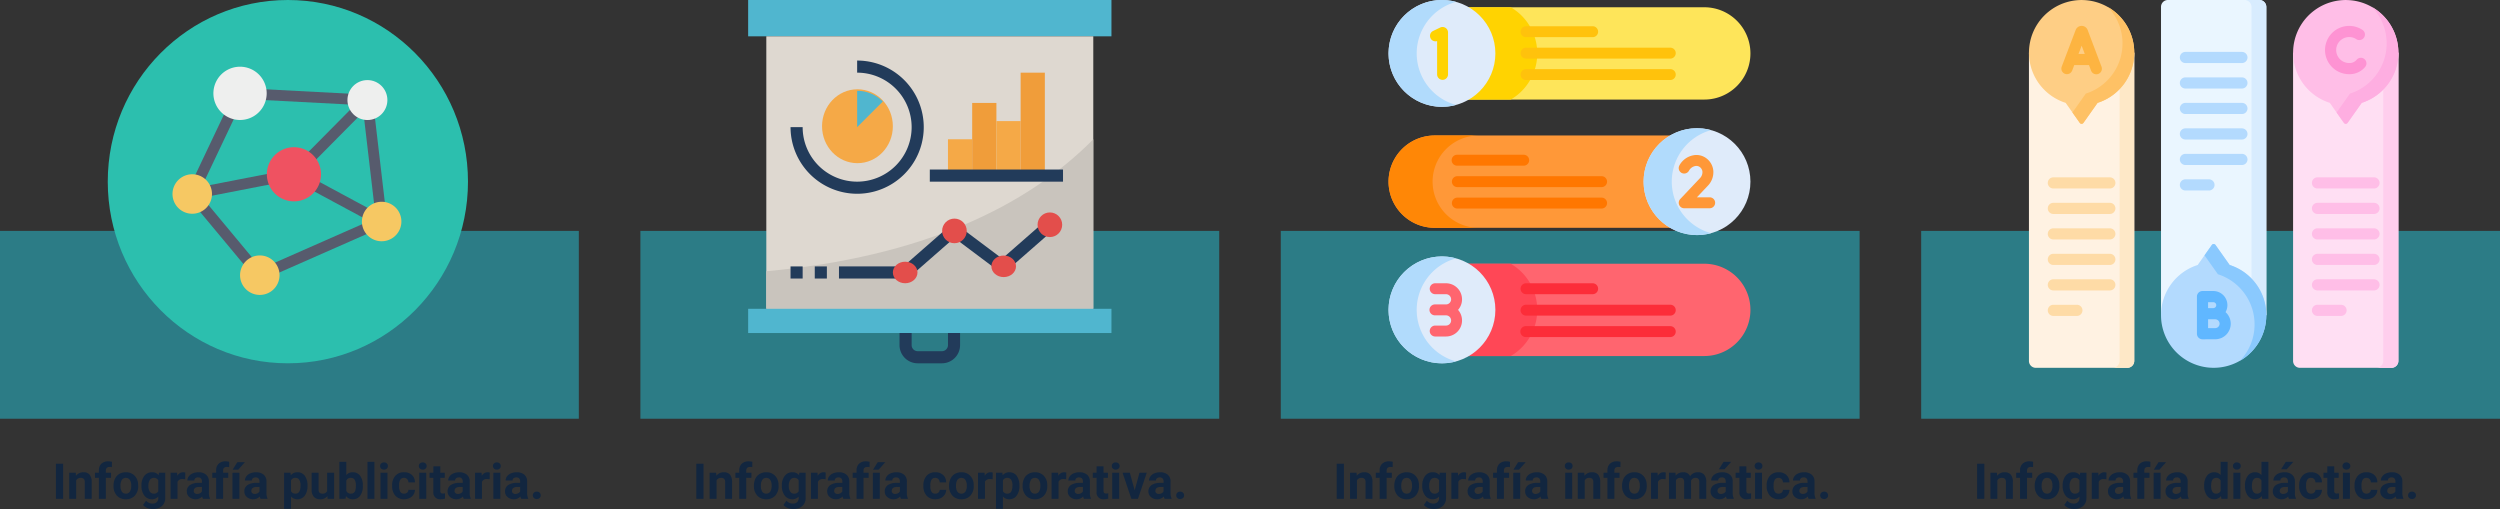 <svg xmlns="http://www.w3.org/2000/svg" width="812" height="165.328" viewBox="0 0 812 165.328">
  <rect x="0" y="0" width="812" height="165.328" fill="#333333" stroke="none"/>
  <g id="Grupo_54420" data-name="Grupo 54420" transform="translate(-333 -9812)">
    <path id="Trazado_103720" data-name="Trazado 103720" d="M3.508,0H1.164V-11.375H3.508Zm4.1-8.453.07.977a2.951,2.951,0,0,1,2.43-1.133,2.453,2.453,0,0,1,2,.789,3.682,3.682,0,0,1,.672,2.359V0H10.523V-5.419a1.47,1.47,0,0,0-.312-1.045,1.4,1.4,0,0,0-1.039-.325,1.553,1.553,0,0,0-1.43.814V0H5.484V-8.453ZM15.109,0V-6.8H13.852V-8.453h1.258v-.719a2.918,2.918,0,0,1,.816-2.207,3.162,3.162,0,0,1,2.285-.785,5.321,5.321,0,0,1,1.148.155l-.023,1.736a2.878,2.878,0,0,0-.687-.07q-1.273,0-1.273,1.205v.685h1.68V-6.8h-1.68V0Zm4.766-4.3a5.013,5.013,0,0,1,.484-2.242A3.546,3.546,0,0,1,21.754-8.07a4.069,4.069,0,0,1,2.113-.539A3.849,3.849,0,0,1,26.66-7.562a4.2,4.2,0,0,1,1.207,2.844l.016.578A4.418,4.418,0,0,1,26.8-1.02,3.775,3.775,0,0,1,23.883.156a3.793,3.793,0,0,1-2.918-1.172A4.5,4.5,0,0,1,19.875-4.2Zm2.258.16A3.16,3.16,0,0,0,22.586-2.3a1.5,1.5,0,0,0,1.3.638,1.5,1.5,0,0,0,1.281-.63,3.457,3.457,0,0,0,.461-2.015,3.128,3.128,0,0,0-.461-1.831,1.5,1.5,0,0,0-1.3-.649,1.474,1.474,0,0,0-1.281.646A3.516,3.516,0,0,0,22.133-4.144Zm6.813-.145a4.954,4.954,0,0,1,.926-3.133,3,3,0,0,1,2.5-1.187,2.631,2.631,0,0,1,2.164.953l.094-.8h2.047V-.281a3.613,3.613,0,0,1-.5,1.93A3.236,3.236,0,0,1,34.75,2.9a4.985,4.985,0,0,1-2.141.43A4.635,4.635,0,0,1,30.8,2.957,3.217,3.217,0,0,1,29.461,2l1-1.375a2.645,2.645,0,0,0,2.047.945,1.936,1.936,0,0,0,1.4-.48,1.8,1.8,0,0,0,.5-1.363V-.727a2.612,2.612,0,0,1-2.055.883,2.992,2.992,0,0,1-2.465-1.191,4.953,4.953,0,0,1-.941-3.16Zm2.258.161a3.1,3.1,0,0,0,.461,1.809,1.465,1.465,0,0,0,1.266.655,1.567,1.567,0,0,0,1.477-.777V-6.012a1.563,1.563,0,0,0-1.461-.777,1.474,1.474,0,0,0-1.277.667A3.5,3.5,0,0,0,31.2-4.128ZM43.156-6.336a6.134,6.134,0,0,0-.812-.062,1.654,1.654,0,0,0-1.68.867V0H38.406V-8.453h2.133L40.6-7.445a2.092,2.092,0,0,1,1.883-1.164,2.366,2.366,0,0,1,.7.1ZM48.906,0a2.507,2.507,0,0,1-.227-.758,2.732,2.732,0,0,1-2.133.914,3,3,0,0,1-2.059-.719,2.312,2.312,0,0,1-.816-1.812,2.389,2.389,0,0,1,1-2.062,4.915,4.915,0,0,1,2.879-.727h1.039v-.484a1.393,1.393,0,0,0-.3-.937,1.183,1.183,0,0,0-.949-.352,1.345,1.345,0,0,0-.895.273.929.929,0,0,0-.324.75H43.859a2.268,2.268,0,0,1,.453-1.359,3,3,0,0,1,1.281-.98,4.669,4.669,0,0,1,1.859-.355,3.689,3.689,0,0,1,2.48.785,2.747,2.747,0,0,1,.918,2.207v3.664a4.041,4.041,0,0,0,.336,1.82V0ZM47.039-1.57a1.945,1.945,0,0,0,.922-.223,1.462,1.462,0,0,0,.625-.6V-3.844h-.844q-1.7,0-1.8,1.172l-.008.133a.9.9,0,0,0,.3.7A1.153,1.153,0,0,0,47.039-1.57ZM53.2,0V-6.8H51.945V-8.453H53.2v-.719a2.918,2.918,0,0,1,.816-2.207,3.162,3.162,0,0,1,2.285-.785,5.321,5.321,0,0,1,1.148.155l-.023,1.736a2.878,2.878,0,0,0-.687-.07q-1.273,0-1.273,1.205v.685h1.68V-6.8h-1.68V0Zm7.555,0H58.5V-8.453h2.258Zm-.664-11.883h2.461L60.391-9.461H58.555ZM67.6,0a2.507,2.507,0,0,1-.227-.758,2.732,2.732,0,0,1-2.133.914,3,3,0,0,1-2.059-.719,2.312,2.312,0,0,1-.816-1.812,2.389,2.389,0,0,1,1-2.062,4.915,4.915,0,0,1,2.879-.727h1.039v-.484a1.393,1.393,0,0,0-.3-.937,1.183,1.183,0,0,0-.949-.352,1.345,1.345,0,0,0-.895.273.929.929,0,0,0-.324.75H62.555a2.268,2.268,0,0,1,.453-1.359,3,3,0,0,1,1.281-.98,4.669,4.669,0,0,1,1.859-.355,3.689,3.689,0,0,1,2.48.785,2.747,2.747,0,0,1,.918,2.207v3.664a4.041,4.041,0,0,0,.336,1.82V0ZM65.734-1.57a1.945,1.945,0,0,0,.922-.223,1.462,1.462,0,0,0,.625-.6V-3.844h-.844q-1.7,0-1.8,1.172l-.008.133a.9.9,0,0,0,.3.7A1.153,1.153,0,0,0,65.734-1.57ZM82.875-4.148a5.07,5.07,0,0,1-.887,3.129A2.843,2.843,0,0,1,79.594.156a2.633,2.633,0,0,1-2.07-.891V3.25H75.266v-11.7h2.094l.078.828a2.654,2.654,0,0,1,2.141-.984,2.862,2.862,0,0,1,2.43,1.156,5.207,5.207,0,0,1,.867,3.188Zm-2.258-.172A3.345,3.345,0,0,0,80.2-6.146a1.36,1.36,0,0,0-1.215-.643,1.478,1.478,0,0,0-1.461.815V-2.5A1.5,1.5,0,0,0,79-1.664Q80.617-1.664,80.617-4.321ZM89.336-.859A2.831,2.831,0,0,1,87.023.156a2.67,2.67,0,0,1-2.074-.781,3.335,3.335,0,0,1-.73-2.289V-8.453h2.258v5.467q0,1.322,1.2,1.322a1.63,1.63,0,0,0,1.578-.8V-8.453h2.266V0H89.4Zm11.508-3.289A5.119,5.119,0,0,1,99.977-.98,2.872,2.872,0,0,1,97.555.156,2.639,2.639,0,0,1,95.359-.9l-.1.9H93.227V-12h2.258v4.3a2.571,2.571,0,0,1,2.055-.914,2.9,2.9,0,0,1,2.426,1.137,5.126,5.126,0,0,1,.879,3.2Zm-2.258-.172A3.381,3.381,0,0,0,98.18-6.2a1.372,1.372,0,0,0-1.211-.592,1.489,1.489,0,0,0-1.484.885v3.346a1.509,1.509,0,0,0,1.5.893,1.4,1.4,0,0,0,1.438-1.081A5.6,5.6,0,0,0,98.586-4.321ZM104.617,0h-2.266V-12h2.266Zm4.242,0h-2.266V-8.453h2.266Zm-2.4-10.641a1.112,1.112,0,0,1,.34-.836,1.277,1.277,0,0,1,.926-.328,1.28,1.28,0,0,1,.922.328,1.105,1.105,0,0,1,.344.836,1.108,1.108,0,0,1-.348.844,1.283,1.283,0,0,1-.918.328,1.283,1.283,0,0,1-.918-.328A1.108,1.108,0,0,1,106.461-10.641Zm7.773,8.977a1.481,1.481,0,0,0,1.016-.344,1.2,1.2,0,0,0,.406-.914h2.117a2.9,2.9,0,0,1-.469,1.574,3.093,3.093,0,0,1-1.262,1.109,3.949,3.949,0,0,1-1.77.395A3.67,3.67,0,0,1,111.414-1a4.56,4.56,0,0,1-1.047-3.184v-.148a4.508,4.508,0,0,1,1.039-3.117,3.627,3.627,0,0,1,2.852-1.164,3.555,3.555,0,0,1,2.543.9,3.2,3.2,0,0,1,.973,2.4h-2.117a1.551,1.551,0,0,0-.406-1.072,1.354,1.354,0,0,0-1.031-.412,1.36,1.36,0,0,0-1.191.575,3.333,3.333,0,0,0-.4,1.866v.235a3.375,3.375,0,0,0,.4,1.878A1.377,1.377,0,0,0,114.234-1.664ZM121.445,0H119.18V-8.453h2.266Zm-2.4-10.641a1.112,1.112,0,0,1,.34-.836,1.277,1.277,0,0,1,.926-.328,1.28,1.28,0,0,1,.922.328,1.105,1.105,0,0,1,.344.836,1.108,1.108,0,0,1-.348.844,1.283,1.283,0,0,1-.918.328,1.283,1.283,0,0,1-.918-.328A1.108,1.108,0,0,1,119.047-10.641Zm6.961.109v2.078h1.445V-6.8h-1.445v4.219a1.007,1.007,0,0,0,.18.672.9.9,0,0,0,.688.2,3.6,3.6,0,0,0,.664-.055V-.047a4.648,4.648,0,0,1-1.367.2,2.156,2.156,0,0,1-2.422-2.4V-6.8h-1.234V-8.453h1.234v-2.078ZM133.609,0a2.507,2.507,0,0,1-.227-.758,2.732,2.732,0,0,1-2.133.914,3,3,0,0,1-2.059-.719,2.312,2.312,0,0,1-.816-1.812,2.389,2.389,0,0,1,1-2.062,4.915,4.915,0,0,1,2.879-.727h1.039v-.484a1.393,1.393,0,0,0-.3-.937,1.183,1.183,0,0,0-.949-.352,1.345,1.345,0,0,0-.895.273.929.929,0,0,0-.324.75h-2.258a2.268,2.268,0,0,1,.453-1.359,3,3,0,0,1,1.281-.98,4.669,4.669,0,0,1,1.859-.355,3.689,3.689,0,0,1,2.48.785,2.747,2.747,0,0,1,.918,2.207v3.664a4.041,4.041,0,0,0,.336,1.82V0Zm-1.867-1.57a1.945,1.945,0,0,0,.922-.223,1.462,1.462,0,0,0,.625-.6V-3.844h-.844q-1.7,0-1.8,1.172l-.008.133a.9.9,0,0,0,.3.7A1.153,1.153,0,0,0,131.742-1.57Zm10.3-4.766a6.134,6.134,0,0,0-.812-.062,1.654,1.654,0,0,0-1.68.867V0h-2.258V-8.453h2.133l.063,1.008a2.092,2.092,0,0,1,1.883-1.164,2.366,2.366,0,0,1,.7.1ZM145.508,0h-2.266V-8.453h2.266Zm-2.4-10.641a1.112,1.112,0,0,1,.34-.836,1.277,1.277,0,0,1,.926-.328,1.28,1.28,0,0,1,.922.328,1.105,1.105,0,0,1,.344.836,1.109,1.109,0,0,1-.348.844,1.283,1.283,0,0,1-.918.328,1.283,1.283,0,0,1-.918-.328A1.109,1.109,0,0,1,143.109-10.641ZM152.266,0a2.507,2.507,0,0,1-.227-.758,2.732,2.732,0,0,1-2.133.914,3,3,0,0,1-2.059-.719,2.312,2.312,0,0,1-.816-1.812,2.389,2.389,0,0,1,1-2.062,4.915,4.915,0,0,1,2.879-.727h1.039v-.484a1.393,1.393,0,0,0-.3-.937,1.183,1.183,0,0,0-.949-.352,1.345,1.345,0,0,0-.895.273.929.929,0,0,0-.324.75h-2.258a2.268,2.268,0,0,1,.453-1.359,3,3,0,0,1,1.281-.98,4.669,4.669,0,0,1,1.859-.355,3.689,3.689,0,0,1,2.48.785,2.747,2.747,0,0,1,.918,2.207v3.664a4.041,4.041,0,0,0,.336,1.82V0ZM150.4-1.57a1.945,1.945,0,0,0,.922-.223,1.462,1.462,0,0,0,.625-.6V-3.844H151.1q-1.7,0-1.8,1.172l-.008.133a.9.9,0,0,0,.3.7A1.153,1.153,0,0,0,150.4-1.57Zm5.664.461a1.137,1.137,0,0,1,.363-.875,1.289,1.289,0,0,1,.91-.336,1.3,1.3,0,0,1,.918.336,1.137,1.137,0,0,1,.363.875,1.121,1.121,0,0,1-.359.863,1.305,1.305,0,0,1-.922.332,1.294,1.294,0,0,1-.914-.332A1.121,1.121,0,0,1,156.063-1.109Z" transform="translate(350 9974)" fill="#12263f"/>
    <path id="Trazado_103715" data-name="Trazado 103715" d="M3.508,0H1.164V-11.375H3.508Zm4.1-8.453.07.977a2.951,2.951,0,0,1,2.43-1.133,2.453,2.453,0,0,1,2,.789,3.682,3.682,0,0,1,.672,2.359V0H10.523V-5.419a1.47,1.47,0,0,0-.312-1.045,1.4,1.4,0,0,0-1.039-.325,1.553,1.553,0,0,0-1.43.814V0H5.484V-8.453ZM15.109,0V-6.8H13.852V-8.453h1.258v-.719a2.918,2.918,0,0,1,.816-2.207,3.162,3.162,0,0,1,2.285-.785,5.321,5.321,0,0,1,1.148.155l-.023,1.736a2.878,2.878,0,0,0-.687-.07q-1.273,0-1.273,1.205v.685h1.68V-6.8h-1.68V0Zm4.766-4.3a5.013,5.013,0,0,1,.484-2.242A3.546,3.546,0,0,1,21.754-8.07a4.069,4.069,0,0,1,2.113-.539A3.849,3.849,0,0,1,26.66-7.562a4.2,4.2,0,0,1,1.207,2.844l.016.578A4.418,4.418,0,0,1,26.8-1.02,3.775,3.775,0,0,1,23.883.156a3.793,3.793,0,0,1-2.918-1.172A4.5,4.5,0,0,1,19.875-4.2Zm2.258.16A3.16,3.16,0,0,0,22.586-2.3a1.5,1.5,0,0,0,1.3.638,1.5,1.5,0,0,0,1.281-.63,3.457,3.457,0,0,0,.461-2.015,3.128,3.128,0,0,0-.461-1.831,1.5,1.5,0,0,0-1.3-.649,1.474,1.474,0,0,0-1.281.646A3.516,3.516,0,0,0,22.133-4.144Zm6.813-.145a4.954,4.954,0,0,1,.926-3.133,3,3,0,0,1,2.5-1.187,2.631,2.631,0,0,1,2.164.953l.094-.8h2.047V-.281a3.613,3.613,0,0,1-.5,1.93A3.236,3.236,0,0,1,34.75,2.9a4.985,4.985,0,0,1-2.141.43A4.635,4.635,0,0,1,30.8,2.957,3.217,3.217,0,0,1,29.461,2l1-1.375a2.645,2.645,0,0,0,2.047.945,1.936,1.936,0,0,0,1.4-.48,1.8,1.8,0,0,0,.5-1.363V-.727a2.612,2.612,0,0,1-2.055.883,2.992,2.992,0,0,1-2.465-1.191,4.953,4.953,0,0,1-.941-3.16Zm2.258.161a3.1,3.1,0,0,0,.461,1.809,1.465,1.465,0,0,0,1.266.655,1.567,1.567,0,0,0,1.477-.777V-6.012a1.563,1.563,0,0,0-1.461-.777,1.474,1.474,0,0,0-1.277.667A3.5,3.5,0,0,0,31.2-4.128ZM43.156-6.336a6.134,6.134,0,0,0-.812-.062,1.654,1.654,0,0,0-1.68.867V0H38.406V-8.453h2.133L40.6-7.445a2.092,2.092,0,0,1,1.883-1.164,2.366,2.366,0,0,1,.7.1ZM48.906,0a2.507,2.507,0,0,1-.227-.758,2.732,2.732,0,0,1-2.133.914,3,3,0,0,1-2.059-.719,2.312,2.312,0,0,1-.816-1.812,2.389,2.389,0,0,1,1-2.062,4.915,4.915,0,0,1,2.879-.727h1.039v-.484a1.393,1.393,0,0,0-.3-.937,1.183,1.183,0,0,0-.949-.352,1.345,1.345,0,0,0-.895.273.929.929,0,0,0-.324.75H43.859a2.268,2.268,0,0,1,.453-1.359,3,3,0,0,1,1.281-.98,4.669,4.669,0,0,1,1.859-.355,3.689,3.689,0,0,1,2.48.785,2.747,2.747,0,0,1,.918,2.207v3.664a4.041,4.041,0,0,0,.336,1.82V0ZM47.039-1.57a1.945,1.945,0,0,0,.922-.223,1.462,1.462,0,0,0,.625-.6V-3.844h-.844q-1.7,0-1.8,1.172l-.008.133a.9.9,0,0,0,.3.7A1.153,1.153,0,0,0,47.039-1.57ZM53.2,0V-6.8H51.945V-8.453H53.2v-.719a2.918,2.918,0,0,1,.816-2.207,3.162,3.162,0,0,1,2.285-.785,5.321,5.321,0,0,1,1.148.155l-.023,1.736a2.878,2.878,0,0,0-.687-.07q-1.273,0-1.273,1.205v.685h1.68V-6.8h-1.68V0Zm7.555,0H58.5V-8.453h2.258Zm-.664-11.883h2.461L60.391-9.461H58.555ZM67.6,0a2.507,2.507,0,0,1-.227-.758,2.732,2.732,0,0,1-2.133.914,3,3,0,0,1-2.059-.719,2.312,2.312,0,0,1-.816-1.812,2.389,2.389,0,0,1,1-2.062,4.915,4.915,0,0,1,2.879-.727h1.039v-.484a1.393,1.393,0,0,0-.3-.937,1.183,1.183,0,0,0-.949-.352,1.345,1.345,0,0,0-.895.273.929.929,0,0,0-.324.75H62.555a2.268,2.268,0,0,1,.453-1.359,3,3,0,0,1,1.281-.98,4.669,4.669,0,0,1,1.859-.355,3.689,3.689,0,0,1,2.48.785,2.747,2.747,0,0,1,.918,2.207v3.664a4.041,4.041,0,0,0,.336,1.82V0ZM65.734-1.57a1.945,1.945,0,0,0,.922-.223,1.462,1.462,0,0,0,.625-.6V-3.844h-.844q-1.7,0-1.8,1.172l-.008.133a.9.9,0,0,0,.3.7A1.153,1.153,0,0,0,65.734-1.57Zm13.047-.094A1.481,1.481,0,0,0,79.8-2.008a1.2,1.2,0,0,0,.406-.914H82.32a2.9,2.9,0,0,1-.469,1.574A3.093,3.093,0,0,1,80.59-.238a3.949,3.949,0,0,1-1.77.395A3.67,3.67,0,0,1,75.961-1,4.56,4.56,0,0,1,74.914-4.18v-.148a4.508,4.508,0,0,1,1.039-3.117A3.627,3.627,0,0,1,78.8-8.609a3.555,3.555,0,0,1,2.543.9,3.2,3.2,0,0,1,.973,2.4H80.2A1.551,1.551,0,0,0,79.8-6.377a1.354,1.354,0,0,0-1.031-.412,1.36,1.36,0,0,0-1.191.575,3.333,3.333,0,0,0-.4,1.866v.235a3.375,3.375,0,0,0,.4,1.878A1.377,1.377,0,0,0,78.781-1.664ZM83.258-4.3a5.013,5.013,0,0,1,.484-2.242A3.546,3.546,0,0,1,85.137-8.07a4.069,4.069,0,0,1,2.113-.539,3.849,3.849,0,0,1,2.793,1.047A4.2,4.2,0,0,1,91.25-4.719l.016.578A4.418,4.418,0,0,1,90.18-1.02,3.775,3.775,0,0,1,87.266.156a3.793,3.793,0,0,1-2.918-1.172A4.5,4.5,0,0,1,83.258-4.2Zm2.258.16A3.16,3.16,0,0,0,85.969-2.3a1.5,1.5,0,0,0,1.3.638,1.5,1.5,0,0,0,1.281-.63,3.457,3.457,0,0,0,.461-2.015,3.128,3.128,0,0,0-.461-1.831,1.5,1.5,0,0,0-1.3-.649,1.474,1.474,0,0,0-1.281.646A3.516,3.516,0,0,0,85.516-4.144ZM97.406-6.336a6.134,6.134,0,0,0-.812-.062,1.654,1.654,0,0,0-1.68.867V0H92.656V-8.453h2.133l.063,1.008a2.092,2.092,0,0,1,1.883-1.164,2.366,2.366,0,0,1,.7.1Zm8.7,2.188a5.07,5.07,0,0,1-.887,3.129A2.843,2.843,0,0,1,102.82.156a2.633,2.633,0,0,1-2.07-.891V3.25H98.492v-11.7h2.094l.078.828a2.654,2.654,0,0,1,2.141-.984,2.862,2.862,0,0,1,2.43,1.156,5.207,5.207,0,0,1,.867,3.188Zm-2.258-.172a3.345,3.345,0,0,0-.418-1.826,1.36,1.36,0,0,0-1.215-.643,1.478,1.478,0,0,0-1.461.815V-2.5a1.5,1.5,0,0,0,1.477.839Q103.844-1.664,103.844-4.321Zm3.3.016a5.013,5.013,0,0,1,.484-2.242,3.546,3.546,0,0,1,1.395-1.523,4.069,4.069,0,0,1,2.113-.539,3.849,3.849,0,0,1,2.793,1.047,4.2,4.2,0,0,1,1.207,2.844l.016.578A4.418,4.418,0,0,1,114.07-1.02,3.775,3.775,0,0,1,111.156.156a3.793,3.793,0,0,1-2.918-1.172,4.5,4.5,0,0,1-1.09-3.187Zm2.258.16a3.16,3.16,0,0,0,.453,1.843,1.5,1.5,0,0,0,1.3.638,1.5,1.5,0,0,0,1.281-.63,3.457,3.457,0,0,0,.461-2.015,3.128,3.128,0,0,0-.461-1.831,1.5,1.5,0,0,0-1.3-.649,1.474,1.474,0,0,0-1.281.646A3.516,3.516,0,0,0,109.406-4.144ZM121.3-6.336a6.134,6.134,0,0,0-.812-.062,1.654,1.654,0,0,0-1.68.867V0h-2.258V-8.453h2.133l.063,1.008a2.092,2.092,0,0,1,1.883-1.164,2.366,2.366,0,0,1,.7.1ZM127.047,0a2.507,2.507,0,0,1-.227-.758,2.732,2.732,0,0,1-2.133.914,3,3,0,0,1-2.059-.719,2.312,2.312,0,0,1-.816-1.812,2.389,2.389,0,0,1,1-2.062,4.915,4.915,0,0,1,2.879-.727h1.039v-.484a1.393,1.393,0,0,0-.3-.937,1.183,1.183,0,0,0-.949-.352,1.345,1.345,0,0,0-.895.273.929.929,0,0,0-.324.75H122a2.268,2.268,0,0,1,.453-1.359,3,3,0,0,1,1.281-.98,4.669,4.669,0,0,1,1.859-.355,3.689,3.689,0,0,1,2.48.785,2.747,2.747,0,0,1,.918,2.207v3.664a4.041,4.041,0,0,0,.336,1.82V0ZM125.18-1.57a1.945,1.945,0,0,0,.922-.223,1.462,1.462,0,0,0,.625-.6V-3.844h-.844q-1.7,0-1.8,1.172l-.008.133a.9.9,0,0,0,.3.7A1.153,1.153,0,0,0,125.18-1.57Zm8.25-8.961v2.078h1.445V-6.8H133.43v4.219a1.007,1.007,0,0,0,.18.672.9.9,0,0,0,.688.2,3.6,3.6,0,0,0,.664-.055V-.047a4.648,4.648,0,0,1-1.367.2,2.156,2.156,0,0,1-2.422-2.4V-6.8h-1.234V-8.453h1.234v-2.078ZM138.516,0H136.25V-8.453h2.266Zm-2.4-10.641a1.112,1.112,0,0,1,.34-.836,1.277,1.277,0,0,1,.926-.328,1.28,1.28,0,0,1,.922.328,1.105,1.105,0,0,1,.344.836,1.109,1.109,0,0,1-.348.844,1.283,1.283,0,0,1-.918.328,1.283,1.283,0,0,1-.918-.328A1.109,1.109,0,0,1,136.117-10.641Zm7.422,7.883,1.57-5.7h2.359L144.617,0h-2.156l-2.852-8.453h2.359ZM153.242,0a2.507,2.507,0,0,1-.227-.758,2.732,2.732,0,0,1-2.133.914,3,3,0,0,1-2.059-.719,2.312,2.312,0,0,1-.816-1.812,2.389,2.389,0,0,1,1-2.062,4.915,4.915,0,0,1,2.879-.727h1.039v-.484a1.393,1.393,0,0,0-.3-.937,1.183,1.183,0,0,0-.949-.352,1.345,1.345,0,0,0-.895.273.929.929,0,0,0-.324.75H148.2a2.268,2.268,0,0,1,.453-1.359,3,3,0,0,1,1.281-.98,4.669,4.669,0,0,1,1.859-.355,3.689,3.689,0,0,1,2.48.785,2.747,2.747,0,0,1,.918,2.207v3.664a4.041,4.041,0,0,0,.336,1.82V0Zm-1.867-1.57a1.945,1.945,0,0,0,.922-.223,1.462,1.462,0,0,0,.625-.6V-3.844h-.844q-1.7,0-1.8,1.172l-.008.133a.9.9,0,0,0,.3.7A1.153,1.153,0,0,0,151.375-1.57Zm5.664.461a1.137,1.137,0,0,1,.363-.875,1.289,1.289,0,0,1,.91-.336,1.3,1.3,0,0,1,.918.336,1.137,1.137,0,0,1,.363.875,1.121,1.121,0,0,1-.359.863,1.305,1.305,0,0,1-.922.332,1.294,1.294,0,0,1-.914-.332A1.121,1.121,0,0,1,157.039-1.109Z" transform="translate(558 9974)" fill="#12263f"/>
    <path id="Trazado_103716" data-name="Trazado 103716" d="M3.508,0H1.164V-11.375H3.508Zm4.1-8.453.07.977a2.951,2.951,0,0,1,2.43-1.133,2.453,2.453,0,0,1,2,.789,3.682,3.682,0,0,1,.672,2.359V0H10.523V-5.419a1.47,1.47,0,0,0-.312-1.045,1.4,1.4,0,0,0-1.039-.325,1.553,1.553,0,0,0-1.43.814V0H5.484V-8.453ZM15.109,0V-6.8H13.852V-8.453h1.258v-.719a2.918,2.918,0,0,1,.816-2.207,3.162,3.162,0,0,1,2.285-.785,5.321,5.321,0,0,1,1.148.155l-.023,1.736a2.878,2.878,0,0,0-.687-.07q-1.273,0-1.273,1.205v.685h1.68V-6.8h-1.68V0Zm4.766-4.3a5.013,5.013,0,0,1,.484-2.242A3.546,3.546,0,0,1,21.754-8.07a4.069,4.069,0,0,1,2.113-.539A3.849,3.849,0,0,1,26.66-7.562a4.2,4.2,0,0,1,1.207,2.844l.016.578A4.418,4.418,0,0,1,26.8-1.02,3.775,3.775,0,0,1,23.883.156a3.793,3.793,0,0,1-2.918-1.172A4.5,4.5,0,0,1,19.875-4.2Zm2.258.16A3.16,3.16,0,0,0,22.586-2.3a1.5,1.5,0,0,0,1.3.638,1.5,1.5,0,0,0,1.281-.63,3.457,3.457,0,0,0,.461-2.015,3.128,3.128,0,0,0-.461-1.831,1.5,1.5,0,0,0-1.3-.649,1.474,1.474,0,0,0-1.281.646A3.516,3.516,0,0,0,22.133-4.144Zm6.813-.145a4.954,4.954,0,0,1,.926-3.133,3,3,0,0,1,2.5-1.187,2.631,2.631,0,0,1,2.164.953l.094-.8h2.047V-.281a3.613,3.613,0,0,1-.5,1.93A3.236,3.236,0,0,1,34.75,2.9a4.985,4.985,0,0,1-2.141.43A4.635,4.635,0,0,1,30.8,2.957,3.217,3.217,0,0,1,29.461,2l1-1.375a2.645,2.645,0,0,0,2.047.945,1.936,1.936,0,0,0,1.4-.48,1.8,1.8,0,0,0,.5-1.363V-.727a2.612,2.612,0,0,1-2.055.883,2.992,2.992,0,0,1-2.465-1.191,4.953,4.953,0,0,1-.941-3.16Zm2.258.161a3.1,3.1,0,0,0,.461,1.809,1.465,1.465,0,0,0,1.266.655,1.567,1.567,0,0,0,1.477-.777V-6.012a1.563,1.563,0,0,0-1.461-.777,1.474,1.474,0,0,0-1.277.667A3.5,3.5,0,0,0,31.2-4.128ZM43.156-6.336a6.134,6.134,0,0,0-.812-.062,1.654,1.654,0,0,0-1.68.867V0H38.406V-8.453h2.133L40.6-7.445a2.092,2.092,0,0,1,1.883-1.164,2.366,2.366,0,0,1,.7.1ZM48.906,0a2.507,2.507,0,0,1-.227-.758,2.732,2.732,0,0,1-2.133.914,3,3,0,0,1-2.059-.719,2.312,2.312,0,0,1-.816-1.812,2.389,2.389,0,0,1,1-2.062,4.915,4.915,0,0,1,2.879-.727h1.039v-.484a1.393,1.393,0,0,0-.3-.937,1.183,1.183,0,0,0-.949-.352,1.345,1.345,0,0,0-.895.273.929.929,0,0,0-.324.75H43.859a2.268,2.268,0,0,1,.453-1.359,3,3,0,0,1,1.281-.98,4.669,4.669,0,0,1,1.859-.355,3.689,3.689,0,0,1,2.48.785,2.747,2.747,0,0,1,.918,2.207v3.664a4.041,4.041,0,0,0,.336,1.82V0ZM47.039-1.57a1.945,1.945,0,0,0,.922-.223,1.462,1.462,0,0,0,.625-.6V-3.844h-.844q-1.7,0-1.8,1.172l-.008.133a.9.9,0,0,0,.3.7A1.153,1.153,0,0,0,47.039-1.57ZM53.2,0V-6.8H51.945V-8.453H53.2v-.719a2.918,2.918,0,0,1,.816-2.207,3.162,3.162,0,0,1,2.285-.785,5.321,5.321,0,0,1,1.148.155l-.023,1.736a2.878,2.878,0,0,0-.687-.07q-1.273,0-1.273,1.205v.685h1.68V-6.8h-1.68V0Zm7.555,0H58.5V-8.453h2.258Zm-.664-11.883h2.461L60.391-9.461H58.555ZM67.6,0a2.507,2.507,0,0,1-.227-.758,2.732,2.732,0,0,1-2.133.914,3,3,0,0,1-2.059-.719,2.312,2.312,0,0,1-.816-1.812,2.389,2.389,0,0,1,1-2.062,4.915,4.915,0,0,1,2.879-.727h1.039v-.484a1.393,1.393,0,0,0-.3-.937,1.183,1.183,0,0,0-.949-.352,1.345,1.345,0,0,0-.895.273.929.929,0,0,0-.324.75H62.555a2.268,2.268,0,0,1,.453-1.359,3,3,0,0,1,1.281-.98,4.669,4.669,0,0,1,1.859-.355,3.689,3.689,0,0,1,2.48.785,2.747,2.747,0,0,1,.918,2.207v3.664a4.041,4.041,0,0,0,.336,1.82V0ZM65.734-1.57a1.945,1.945,0,0,0,.922-.223,1.462,1.462,0,0,0,.625-.6V-3.844h-.844q-1.7,0-1.8,1.172l-.008.133a.9.9,0,0,0,.3.7A1.153,1.153,0,0,0,65.734-1.57ZM77.648,0H75.383V-8.453h2.266Zm-2.4-10.641a1.112,1.112,0,0,1,.34-.836,1.277,1.277,0,0,1,.926-.328,1.28,1.28,0,0,1,.922.328,1.105,1.105,0,0,1,.344.836,1.108,1.108,0,0,1-.348.844,1.283,1.283,0,0,1-.918.328A1.283,1.283,0,0,1,75.6-9.8,1.108,1.108,0,0,1,75.25-10.641Zm6.336,2.188.07.977a2.951,2.951,0,0,1,2.43-1.133,2.453,2.453,0,0,1,2,.789,3.682,3.682,0,0,1,.672,2.359V0H84.5V-5.419a1.47,1.47,0,0,0-.312-1.045,1.4,1.4,0,0,0-1.039-.325,1.553,1.553,0,0,0-1.43.814V0H79.461V-8.453ZM89.086,0V-6.8H87.828V-8.453h1.258v-.719a2.918,2.918,0,0,1,.816-2.207,3.162,3.162,0,0,1,2.285-.785,5.321,5.321,0,0,1,1.148.155l-.023,1.736a2.878,2.878,0,0,0-.687-.07q-1.273,0-1.273,1.205v.685h1.68V-6.8h-1.68V0Zm4.766-4.3a5.013,5.013,0,0,1,.484-2.242A3.546,3.546,0,0,1,95.73-8.07a4.069,4.069,0,0,1,2.113-.539,3.849,3.849,0,0,1,2.793,1.047,4.2,4.2,0,0,1,1.207,2.844l.016.578a4.418,4.418,0,0,1-1.086,3.121A3.775,3.775,0,0,1,97.859.156a3.793,3.793,0,0,1-2.918-1.172A4.5,4.5,0,0,1,93.852-4.2Zm2.258.16A3.16,3.16,0,0,0,96.563-2.3a1.5,1.5,0,0,0,1.3.638,1.5,1.5,0,0,0,1.281-.63A3.457,3.457,0,0,0,99.6-4.309a3.128,3.128,0,0,0-.461-1.831,1.5,1.5,0,0,0-1.3-.649,1.474,1.474,0,0,0-1.281.646A3.516,3.516,0,0,0,96.109-4.144ZM108-6.336a6.134,6.134,0,0,0-.812-.062,1.654,1.654,0,0,0-1.68.867V0H103.25V-8.453h2.133l.063,1.008a2.092,2.092,0,0,1,1.883-1.164,2.366,2.366,0,0,1,.7.1Zm3.2-2.117.07.945a2.971,2.971,0,0,1,2.43-1.1,2.255,2.255,0,0,1,2.242,1.289,2.9,2.9,0,0,1,2.539-1.289,2.521,2.521,0,0,1,2.047.8A3.681,3.681,0,0,1,121.2-5.4V0h-2.266V-5.4a1.616,1.616,0,0,0-.281-1.053,1.245,1.245,0,0,0-.992-.333,1.409,1.409,0,0,0-1.406.971L116.266,0h-2.258V-5.4a1.6,1.6,0,0,0-.289-1.065,1.257,1.257,0,0,0-.984-.329,1.463,1.463,0,0,0-1.391.8V0h-2.258V-8.453ZM127.836,0a2.507,2.507,0,0,1-.227-.758,2.732,2.732,0,0,1-2.133.914,3,3,0,0,1-2.059-.719,2.312,2.312,0,0,1-.816-1.812,2.389,2.389,0,0,1,1-2.062,4.915,4.915,0,0,1,2.879-.727h1.039v-.484a1.393,1.393,0,0,0-.3-.937,1.183,1.183,0,0,0-.949-.352,1.345,1.345,0,0,0-.895.273.929.929,0,0,0-.324.75h-2.258a2.268,2.268,0,0,1,.453-1.359,3,3,0,0,1,1.281-.98,4.669,4.669,0,0,1,1.859-.355,3.689,3.689,0,0,1,2.48.785,2.747,2.747,0,0,1,.918,2.207v3.664a4.041,4.041,0,0,0,.336,1.82V0Zm-1.867-1.57a1.945,1.945,0,0,0,.922-.223,1.462,1.462,0,0,0,.625-.6V-3.844h-.844q-1.7,0-1.8,1.172l-.008.133a.9.9,0,0,0,.3.7A1.153,1.153,0,0,0,125.969-1.57ZM126.828-12h2.461l-2.164,2.422h-1.836Zm7.391,1.469v2.078h1.445V-6.8h-1.445v4.219a1.007,1.007,0,0,0,.18.672.9.9,0,0,0,.688.2,3.6,3.6,0,0,0,.664-.055V-.047a4.648,4.648,0,0,1-1.367.2,2.156,2.156,0,0,1-2.422-2.4V-6.8h-1.234V-8.453h1.234v-2.078ZM139.3,0h-2.266V-8.453H139.3Zm-2.4-10.641a1.112,1.112,0,0,1,.34-.836,1.277,1.277,0,0,1,.926-.328,1.28,1.28,0,0,1,.922.328,1.105,1.105,0,0,1,.344.836,1.109,1.109,0,0,1-.348.844,1.283,1.283,0,0,1-.918.328,1.283,1.283,0,0,1-.918-.328A1.109,1.109,0,0,1,136.906-10.641Zm7.773,8.977a1.481,1.481,0,0,0,1.016-.344,1.2,1.2,0,0,0,.406-.914h2.117a2.9,2.9,0,0,1-.469,1.574,3.093,3.093,0,0,1-1.262,1.109,3.949,3.949,0,0,1-1.77.395A3.67,3.67,0,0,1,141.859-1a4.56,4.56,0,0,1-1.047-3.184v-.148a4.508,4.508,0,0,1,1.039-3.117A3.627,3.627,0,0,1,144.7-8.609a3.555,3.555,0,0,1,2.543.9,3.2,3.2,0,0,1,.973,2.4H146.1a1.551,1.551,0,0,0-.406-1.072,1.355,1.355,0,0,0-1.031-.412,1.36,1.36,0,0,0-1.191.575,3.333,3.333,0,0,0-.4,1.866v.235a3.375,3.375,0,0,0,.4,1.878A1.377,1.377,0,0,0,144.68-1.664ZM154.406,0a2.507,2.507,0,0,1-.227-.758,2.732,2.732,0,0,1-2.133.914,3,3,0,0,1-2.059-.719,2.312,2.312,0,0,1-.816-1.812,2.389,2.389,0,0,1,1-2.062,4.915,4.915,0,0,1,2.879-.727h1.039v-.484a1.393,1.393,0,0,0-.3-.937,1.183,1.183,0,0,0-.949-.352,1.345,1.345,0,0,0-.895.273.929.929,0,0,0-.324.75h-2.258a2.268,2.268,0,0,1,.453-1.359,3,3,0,0,1,1.281-.98,4.669,4.669,0,0,1,1.859-.355,3.689,3.689,0,0,1,2.48.785,2.747,2.747,0,0,1,.918,2.207v3.664a4.041,4.041,0,0,0,.336,1.82V0Zm-1.867-1.57a1.945,1.945,0,0,0,.922-.223,1.462,1.462,0,0,0,.625-.6V-3.844h-.844q-1.7,0-1.8,1.172l-.008.133a.9.9,0,0,0,.3.7A1.153,1.153,0,0,0,152.539-1.57Zm5.664.461a1.137,1.137,0,0,1,.363-.875,1.289,1.289,0,0,1,.91-.336,1.3,1.3,0,0,1,.918.336,1.137,1.137,0,0,1,.363.875,1.121,1.121,0,0,1-.359.863,1.305,1.305,0,0,1-.922.332,1.294,1.294,0,0,1-.914-.332A1.121,1.121,0,0,1,158.2-1.109Z" transform="translate(766 9974)" fill="#12263f"/>
    <path id="Trazado_103714" data-name="Trazado 103714" d="M3.508,0H1.164V-11.375H3.508Zm4.1-8.453.07.977a2.951,2.951,0,0,1,2.43-1.133,2.453,2.453,0,0,1,2,.789,3.682,3.682,0,0,1,.672,2.359V0H10.523V-5.419a1.47,1.47,0,0,0-.312-1.045,1.4,1.4,0,0,0-1.039-.325,1.553,1.553,0,0,0-1.43.814V0H5.484V-8.453ZM15.109,0V-6.8H13.852V-8.453h1.258v-.719a2.918,2.918,0,0,1,.816-2.207,3.162,3.162,0,0,1,2.285-.785,5.321,5.321,0,0,1,1.148.155l-.023,1.736a2.878,2.878,0,0,0-.687-.07q-1.273,0-1.273,1.205v.685h1.68V-6.8h-1.68V0Zm4.766-4.3a5.013,5.013,0,0,1,.484-2.242A3.546,3.546,0,0,1,21.754-8.07a4.069,4.069,0,0,1,2.113-.539A3.849,3.849,0,0,1,26.66-7.562a4.2,4.2,0,0,1,1.207,2.844l.016.578A4.418,4.418,0,0,1,26.8-1.02,3.775,3.775,0,0,1,23.883.156a3.793,3.793,0,0,1-2.918-1.172A4.5,4.5,0,0,1,19.875-4.2Zm2.258.16A3.16,3.16,0,0,0,22.586-2.3a1.5,1.5,0,0,0,1.3.638,1.5,1.5,0,0,0,1.281-.63,3.457,3.457,0,0,0,.461-2.015,3.128,3.128,0,0,0-.461-1.831,1.5,1.5,0,0,0-1.3-.649,1.474,1.474,0,0,0-1.281.646A3.516,3.516,0,0,0,22.133-4.144Zm6.813-.145a4.954,4.954,0,0,1,.926-3.133,3,3,0,0,1,2.5-1.187,2.631,2.631,0,0,1,2.164.953l.094-.8h2.047V-.281a3.613,3.613,0,0,1-.5,1.93A3.236,3.236,0,0,1,34.75,2.9a4.985,4.985,0,0,1-2.141.43A4.635,4.635,0,0,1,30.8,2.957,3.217,3.217,0,0,1,29.461,2l1-1.375a2.645,2.645,0,0,0,2.047.945,1.936,1.936,0,0,0,1.4-.48,1.8,1.8,0,0,0,.5-1.363V-.727a2.612,2.612,0,0,1-2.055.883,2.992,2.992,0,0,1-2.465-1.191,4.953,4.953,0,0,1-.941-3.16Zm2.258.161a3.1,3.1,0,0,0,.461,1.809,1.465,1.465,0,0,0,1.266.655,1.567,1.567,0,0,0,1.477-.777V-6.012a1.563,1.563,0,0,0-1.461-.777,1.474,1.474,0,0,0-1.277.667A3.5,3.5,0,0,0,31.2-4.128ZM43.156-6.336a6.134,6.134,0,0,0-.812-.062,1.654,1.654,0,0,0-1.68.867V0H38.406V-8.453h2.133L40.6-7.445a2.092,2.092,0,0,1,1.883-1.164,2.366,2.366,0,0,1,.7.1ZM48.906,0a2.507,2.507,0,0,1-.227-.758,2.732,2.732,0,0,1-2.133.914,3,3,0,0,1-2.059-.719,2.312,2.312,0,0,1-.816-1.812,2.389,2.389,0,0,1,1-2.062,4.915,4.915,0,0,1,2.879-.727h1.039v-.484a1.393,1.393,0,0,0-.3-.937,1.183,1.183,0,0,0-.949-.352,1.345,1.345,0,0,0-.895.273.929.929,0,0,0-.324.75H43.859a2.268,2.268,0,0,1,.453-1.359,3,3,0,0,1,1.281-.98,4.669,4.669,0,0,1,1.859-.355,3.689,3.689,0,0,1,2.48.785,2.747,2.747,0,0,1,.918,2.207v3.664a4.041,4.041,0,0,0,.336,1.82V0ZM47.039-1.57a1.945,1.945,0,0,0,.922-.223,1.462,1.462,0,0,0,.625-.6V-3.844h-.844q-1.7,0-1.8,1.172l-.008.133a.9.9,0,0,0,.3.7A1.153,1.153,0,0,0,47.039-1.57ZM53.2,0V-6.8H51.945V-8.453H53.2v-.719a2.918,2.918,0,0,1,.816-2.207,3.162,3.162,0,0,1,2.285-.785,5.321,5.321,0,0,1,1.148.155l-.023,1.736a2.878,2.878,0,0,0-.687-.07q-1.273,0-1.273,1.205v.685h1.68V-6.8h-1.68V0Zm7.555,0H58.5V-8.453h2.258Zm-.664-11.883h2.461L60.391-9.461H58.555ZM67.6,0a2.507,2.507,0,0,1-.227-.758,2.732,2.732,0,0,1-2.133.914,3,3,0,0,1-2.059-.719,2.312,2.312,0,0,1-.816-1.812,2.389,2.389,0,0,1,1-2.062,4.915,4.915,0,0,1,2.879-.727h1.039v-.484a1.393,1.393,0,0,0-.3-.937,1.183,1.183,0,0,0-.949-.352,1.345,1.345,0,0,0-.895.273.929.929,0,0,0-.324.75H62.555a2.268,2.268,0,0,1,.453-1.359,3,3,0,0,1,1.281-.98,4.669,4.669,0,0,1,1.859-.355,3.689,3.689,0,0,1,2.48.785,2.747,2.747,0,0,1,.918,2.207v3.664a4.041,4.041,0,0,0,.336,1.82V0ZM65.734-1.57a1.945,1.945,0,0,0,.922-.223,1.462,1.462,0,0,0,.625-.6V-3.844h-.844q-1.7,0-1.8,1.172l-.008.133a.9.9,0,0,0,.3.7A1.153,1.153,0,0,0,65.734-1.57Zm9.18-2.719A5.094,5.094,0,0,1,75.8-7.437a2.877,2.877,0,0,1,2.426-1.172,2.589,2.589,0,0,1,2.039.922V-12h2.266V0H80.492l-.109-.9A2.657,2.657,0,0,1,78.211.156,2.869,2.869,0,0,1,75.816-1.02,5.258,5.258,0,0,1,74.914-4.289Zm2.258.161A3.355,3.355,0,0,0,77.586-2.3a1.348,1.348,0,0,0,1.2.636,1.51,1.51,0,0,0,1.477-.887V-5.9A1.489,1.489,0,0,0,78.8-6.789Q77.172-6.789,77.172-4.128ZM86.664,0H84.4V-8.453h2.266Zm-2.4-10.641a1.112,1.112,0,0,1,.34-.836,1.277,1.277,0,0,1,.926-.328,1.28,1.28,0,0,1,.922.328,1.105,1.105,0,0,1,.344.836,1.108,1.108,0,0,1-.348.844,1.283,1.283,0,0,1-.918.328,1.283,1.283,0,0,1-.918-.328A1.108,1.108,0,0,1,84.266-10.641Zm3.906,6.352a5.094,5.094,0,0,1,.887-3.148,2.877,2.877,0,0,1,2.426-1.172,2.589,2.589,0,0,1,2.039.922V-12h2.266V0H93.75l-.109-.9A2.657,2.657,0,0,1,91.469.156,2.869,2.869,0,0,1,89.074-1.02,5.258,5.258,0,0,1,88.172-4.289Zm2.258.161A3.355,3.355,0,0,0,90.844-2.3a1.348,1.348,0,0,0,1.2.636,1.51,1.51,0,0,0,1.477-.887V-5.9a1.489,1.489,0,0,0-1.461-.887Q90.43-6.789,90.43-4.128ZM102.438,0a2.507,2.507,0,0,1-.227-.758,2.732,2.732,0,0,1-2.133.914A3,3,0,0,1,98.02-.562,2.312,2.312,0,0,1,97.2-2.375a2.389,2.389,0,0,1,1-2.062,4.915,4.915,0,0,1,2.879-.727h1.039v-.484a1.393,1.393,0,0,0-.3-.937,1.183,1.183,0,0,0-.949-.352,1.345,1.345,0,0,0-.895.273.929.929,0,0,0-.324.75H97.391a2.268,2.268,0,0,1,.453-1.359,3,3,0,0,1,1.281-.98,4.669,4.669,0,0,1,1.859-.355,3.689,3.689,0,0,1,2.48.785,2.747,2.747,0,0,1,.918,2.207v3.664a4.041,4.041,0,0,0,.336,1.82V0ZM100.57-1.57a1.945,1.945,0,0,0,.922-.223,1.462,1.462,0,0,0,.625-.6V-3.844h-.844q-1.7,0-1.8,1.172l-.008.133a.9.9,0,0,0,.3.7A1.153,1.153,0,0,0,100.57-1.57ZM101.43-12h2.461l-2.164,2.422H99.891Zm8.2,10.336a1.481,1.481,0,0,0,1.016-.344,1.2,1.2,0,0,0,.406-.914h2.117a2.9,2.9,0,0,1-.469,1.574,3.093,3.093,0,0,1-1.262,1.109,3.949,3.949,0,0,1-1.77.395A3.67,3.67,0,0,1,106.813-1a4.56,4.56,0,0,1-1.047-3.184v-.148A4.508,4.508,0,0,1,106.8-7.445a3.627,3.627,0,0,1,2.852-1.164,3.555,3.555,0,0,1,2.543.9,3.2,3.2,0,0,1,.973,2.4h-2.117a1.551,1.551,0,0,0-.406-1.072,1.354,1.354,0,0,0-1.031-.412,1.36,1.36,0,0,0-1.191.575,3.333,3.333,0,0,0-.4,1.866v.235a3.375,3.375,0,0,0,.4,1.878A1.377,1.377,0,0,0,109.633-1.664Zm7.531-8.867v2.078h1.445V-6.8h-1.445v4.219a1.007,1.007,0,0,0,.18.672.9.9,0,0,0,.688.2,3.6,3.6,0,0,0,.664-.055V-.047a4.648,4.648,0,0,1-1.367.2,2.156,2.156,0,0,1-2.422-2.4V-6.8h-1.234V-8.453h1.234v-2.078ZM122.25,0h-2.266V-8.453h2.266Zm-2.4-10.641a1.112,1.112,0,0,1,.34-.836,1.277,1.277,0,0,1,.926-.328,1.28,1.28,0,0,1,.922.328,1.105,1.105,0,0,1,.344.836,1.108,1.108,0,0,1-.348.844,1.283,1.283,0,0,1-.918.328A1.283,1.283,0,0,1,120.2-9.8,1.108,1.108,0,0,1,119.852-10.641Zm7.773,8.977a1.481,1.481,0,0,0,1.016-.344,1.2,1.2,0,0,0,.406-.914h2.117a2.9,2.9,0,0,1-.469,1.574,3.093,3.093,0,0,1-1.262,1.109,3.949,3.949,0,0,1-1.77.395A3.67,3.67,0,0,1,124.8-1a4.56,4.56,0,0,1-1.047-3.184v-.148A4.508,4.508,0,0,1,124.8-7.445a3.627,3.627,0,0,1,2.852-1.164,3.555,3.555,0,0,1,2.543.9,3.2,3.2,0,0,1,.973,2.4h-2.117a1.551,1.551,0,0,0-.406-1.072,1.355,1.355,0,0,0-1.031-.412,1.36,1.36,0,0,0-1.191.575,3.333,3.333,0,0,0-.4,1.866v.235a3.375,3.375,0,0,0,.4,1.878A1.377,1.377,0,0,0,127.625-1.664ZM137.352,0a2.507,2.507,0,0,1-.227-.758,2.732,2.732,0,0,1-2.133.914,3,3,0,0,1-2.059-.719,2.312,2.312,0,0,1-.816-1.812,2.389,2.389,0,0,1,1-2.062,4.915,4.915,0,0,1,2.879-.727h1.039v-.484a1.393,1.393,0,0,0-.3-.937,1.183,1.183,0,0,0-.949-.352,1.345,1.345,0,0,0-.895.273.929.929,0,0,0-.324.75H132.3a2.268,2.268,0,0,1,.453-1.359,3,3,0,0,1,1.281-.98,4.669,4.669,0,0,1,1.859-.355,3.689,3.689,0,0,1,2.48.785,2.747,2.747,0,0,1,.918,2.207v3.664a4.041,4.041,0,0,0,.336,1.82V0Zm-1.867-1.57a1.945,1.945,0,0,0,.922-.223,1.462,1.462,0,0,0,.625-.6V-3.844h-.844q-1.7,0-1.8,1.172l-.008.133a.9.9,0,0,0,.3.7A1.153,1.153,0,0,0,135.484-1.57Zm5.664.461a1.137,1.137,0,0,1,.363-.875,1.289,1.289,0,0,1,.91-.336,1.3,1.3,0,0,1,.918.336,1.137,1.137,0,0,1,.363.875,1.121,1.121,0,0,1-.359.863,1.305,1.305,0,0,1-.922.332,1.294,1.294,0,0,1-.914-.332A1.121,1.121,0,0,1,141.148-1.109Z" transform="translate(974 9974)" fill="#12263f"/>
    <path id="Trazado_103717" data-name="Trazado 103717" d="M0,0H188V61H0Z" transform="translate(541 9887)" fill="#26c6da" opacity="0.5"/>
    <path id="Trazado_103721" data-name="Trazado 103721" d="M0,0H188V61H0Z" transform="translate(333 9887)" fill="#26c6da" opacity="0.5"/>
    <path id="Trazado_103718" data-name="Trazado 103718" d="M0,0H188V61H0Z" transform="translate(749 9887)" fill="#26c6da" opacity="0.5"/>
    <path id="Trazado_103719" data-name="Trazado 103719" d="M0,0H188V61H0Z" transform="translate(957 9887)" fill="#26c6da" opacity="0.5"/>
    <g id="infografia" transform="translate(574 9810)">
      <path id="Trazado_101008" data-name="Trazado 101008" d="M2,2H120V13.8H2Z" fill="#50b6cf"/>
      <path id="Trazado_101009" data-name="Trazado 101009" d="M5,8H111.2V96.5H5Z" transform="translate(2.9 5.8)" fill="#ded8d0"/>
      <path id="Trazado_101010" data-name="Trazado 101010" d="M111.2,25C89.48,47,55.357,63.223,5,67.866v12.2H111.2Z" transform="translate(2.9 22.233)" fill="#c9c4bd"/>
      <path id="Trazado_101011" data-name="Trazado 101011" d="M2,53H120v7.867H2Z" transform="translate(0 49.3)" fill="#50b6cf"/>
      <path id="Trazado_101012" data-name="Trazado 101012" d="M39.373,57.428H17V53.494H37.894L54.272,39.165,70,50.965,84.538,38.247l2.591,2.962L70.2,56.024l-15.733-11.8Z" transform="translate(14.5 35.039)" fill="#223b5a"/>
      <ellipse id="Elipse_4000" data-name="Elipse 4000" cx="4" cy="3.5" rx="4" ry="3.5" transform="translate(49 87)" fill="#e34e4b"/>
      <circle id="Elipse_4001" data-name="Elipse 4001" cx="4" cy="4" r="4" transform="translate(65 73)" fill="#e34e4b"/>
      <ellipse id="Elipse_4002" data-name="Elipse 4002" cx="4" cy="3.5" rx="4" ry="3.5" transform="translate(81 85)" fill="#e34e4b"/>
      <circle id="Elipse_4003" data-name="Elipse 4003" cx="4" cy="4" r="4" transform="translate(96 71)" fill="#e34e4b"/>
      <ellipse id="Elipse_4004" data-name="Elipse 4004" cx="11.5" cy="12" rx="11.5" ry="12" transform="translate(26 31)" fill="#f5a947"/>
      <path id="Trazado_101013" data-name="Trazado 101013" d="M28.344,20.456A11.764,11.764,0,0,0,20,17V28.8Z" transform="translate(17.4 14.5)" fill="#50b6cf"/>
      <path id="Trazado_101014" data-name="Trazado 101014" d="M35,25h7.867V36.8H35Z" transform="translate(31.9 22.233)" fill="#f5a947"/>
      <path id="Trazado_101015" data-name="Trazado 101015" d="M39,19h7.867V42.6H39Z" transform="translate(35.767 16.433)" fill="#f09d3a"/>
      <path id="Trazado_101016" data-name="Trazado 101016" d="M43,22h7.867V39.7H43Z" transform="translate(39.633 19.333)" fill="#f5a947"/>
      <path id="Trazado_101017" data-name="Trazado 101017" d="M47,14h7.867V47.433H47Z" transform="translate(43.5 11.6)" fill="#f09d3a"/>
      <g id="Grupo_53768" data-name="Grupo 53768" transform="translate(15.767 21.667)">
        <path id="Trazado_101018" data-name="Trazado 101018" d="M40.767,66.833H32.9a5.906,5.906,0,0,1-5.9-5.9V57h3.933v3.933A1.969,1.969,0,0,0,32.9,62.9h7.867a1.969,1.969,0,0,0,1.967-1.967V57h3.933v3.933A5.906,5.906,0,0,1,40.767,66.833Z" transform="translate(8.4 31.5)" fill="#223b5a"/>
        <path id="Trazado_101019" data-name="Trazado 101019" d="M30.633,55.267A21.658,21.658,0,0,1,9,33.633h3.933a17.7,17.7,0,1,0,17.7-17.7V12a21.633,21.633,0,0,1,0,43.267Z" transform="translate(-9 -12)" fill="#223b5a"/>
        <path id="Trazado_101020" data-name="Trazado 101020" d="M32,30H75.267v3.933H32Z" transform="translate(13.233 5.4)" fill="#223b5a"/>
        <path id="Trazado_101021" data-name="Trazado 101021" d="M13,46h3.933v3.933H13Z" transform="translate(-5.133 20.867)" fill="#223b5a"/>
        <path id="Trazado_101022" data-name="Trazado 101022" d="M9,46h3.933v3.933H9Z" transform="translate(-9 20.867)" fill="#223b5a"/>
      </g>
    </g>
    <g id="pasos" transform="translate(783.003 9812)">
      <path id="Trazado_101023" data-name="Trazado 101023" d="M188.249,10.23H111.067a17.345,17.345,0,0,1,0,29.982h77.182a14.991,14.991,0,1,0,0-29.982Z" transform="translate(-84.702 -7.872)" fill="#fee55a"/>
      <path id="Trazado_101024" data-name="Trazado 101024" d="M134,25.221a17.337,17.337,0,0,0-8.62-14.991H111.067a17.345,17.345,0,0,1,0,29.982h14.308A17.337,17.337,0,0,0,134,25.221Z" transform="translate(-84.702 -7.872)" fill="#ffd301"/>
      <path id="Trazado_101025" data-name="Trazado 101025" d="M15.989,190.955H93.171a17.345,17.345,0,0,0,0,29.982H15.989a14.991,14.991,0,0,1,0-29.982Z" transform="translate(-0.001 -146.946)" fill="#ff9838"/>
      <path id="Trazado_101026" data-name="Trazado 101026" d="M15.306,205.945A14.991,14.991,0,0,1,30.3,190.954H15.989a14.991,14.991,0,0,0,0,29.982H30.3a14.99,14.99,0,0,1-14.991-14.991Z" transform="translate(-0.001 -146.945)" fill="#ff8706"/>
      <path id="Trazado_101027" data-name="Trazado 101027" d="M188.248,371.679H111.066a17.345,17.345,0,0,1,0,29.982h77.182a14.991,14.991,0,0,0,0-29.982Z" transform="translate(-84.702 -286.019)" fill="#ff656f"/>
      <path id="Trazado_101028" data-name="Trazado 101028" d="M134,386.671a17.337,17.337,0,0,0-8.62-14.991H111.067a17.345,17.345,0,0,1,0,29.982h14.308A17.337,17.337,0,0,0,134,386.671Z" transform="translate(-84.702 -286.019)" fill="#ff4756"/>
      <g id="Grupo_53769" data-name="Grupo 53769" transform="translate(0.997 0)">
        <circle id="Elipse_4005" data-name="Elipse 4005" cx="17.349" cy="17.349" r="17.349" transform="translate(0 0)" fill="#dfebfa"/>
        <circle id="Elipse_4006" data-name="Elipse 4006" cx="17.349" cy="17.349" r="17.349" transform="translate(82.843 41.651)" fill="#dfebfa"/>
        <circle id="Elipse_4007" data-name="Elipse 4007" cx="17.349" cy="17.349" r="17.349" transform="translate(0 83.302)" fill="#dfebfa"/>
      </g>
      <path id="Trazado_101029" data-name="Trazado 101029" d="M10.143,17.349A17.353,17.353,0,0,1,22.919.614a17.349,17.349,0,1,0,0,33.471A17.353,17.353,0,0,1,10.143,17.349Z" transform="translate(-0.001 0)" fill="#b1dbfc"/>
      <path id="Trazado_101030" data-name="Trazado 101030" d="M369.6,198.074a17.353,17.353,0,0,1,12.776-16.735,17.349,17.349,0,1,0,0,33.471A17.354,17.354,0,0,1,369.6,198.074Z" transform="translate(-276.611 -139.074)" fill="#b1dbfc"/>
      <path id="Trazado_101031" data-name="Trazado 101031" d="M10.142,378.8a17.353,17.353,0,0,1,12.776-16.735,17.349,17.349,0,1,0,0,33.471A17.353,17.353,0,0,1,10.142,378.8Z" transform="translate(0 -278.146)" fill="#b1dbfc"/>
      <g id="Grupo_53770" data-name="Grupo 53770" transform="translate(43.84 92.006)">
        <path id="Trazado_101032" data-name="Trazado 101032" d="M210.3,402.761H188.666a1.774,1.774,0,0,1,0-3.547H210.3a1.774,1.774,0,1,1,0,3.547Z" transform="translate(-186.892 -399.214)" fill="#fc2d39"/>
      </g>
      <g id="Grupo_53771" data-name="Grupo 53771" transform="translate(43.84 98.969)">
        <path id="Trazado_101033" data-name="Trazado 101033" d="M235.512,432.971H188.666a1.774,1.774,0,0,1,0-3.547h46.847a1.774,1.774,0,1,1,0,3.547Z" transform="translate(-186.892 -429.424)" fill="#fc2d39"/>
      </g>
      <g id="Grupo_53772" data-name="Grupo 53772" transform="translate(43.84 105.931)">
        <path id="Trazado_101034" data-name="Trazado 101034" d="M235.512,463.181H188.666a1.774,1.774,0,1,1,0-3.547h46.847a1.774,1.774,0,1,1,0,3.547Z" transform="translate(-186.892 -459.634)" fill="#fc2d39"/>
      </g>
      <g id="Grupo_53773" data-name="Grupo 53773" transform="translate(43.84 8.522)">
        <path id="Trazado_101035" data-name="Trazado 101035" d="M210.3,40.522H188.666a1.774,1.774,0,0,1,0-3.547H210.3a1.774,1.774,0,1,1,0,3.547Z" transform="translate(-186.892 -36.975)" fill="#ffc20c"/>
      </g>
      <g id="Grupo_53774" data-name="Grupo 53774" transform="translate(43.84 15.484)">
        <path id="Trazado_101036" data-name="Trazado 101036" d="M235.512,70.732H188.666a1.774,1.774,0,0,1,0-3.547h46.847a1.774,1.774,0,1,1,0,3.547Z" transform="translate(-186.892 -67.185)" fill="#ffc20c"/>
      </g>
      <g id="Grupo_53775" data-name="Grupo 53775" transform="translate(43.84 22.446)">
        <path id="Trazado_101037" data-name="Trazado 101037" d="M235.512,100.941H188.666a1.774,1.774,0,0,1,0-3.547h46.847a1.774,1.774,0,1,1,0,3.547Z" transform="translate(-186.892 -97.394)" fill="#ffc20c"/>
      </g>
      <g id="Grupo_53776" data-name="Grupo 53776" transform="translate(21.532 50.264)">
        <path id="Trazado_101038" data-name="Trazado 101038" d="M113.5,221.642H91.871a1.774,1.774,0,1,1,0-3.547H113.5a1.774,1.774,0,0,1,0,3.547Z" transform="translate(-90.097 -218.095)" fill="#f70"/>
      </g>
      <g id="Grupo_53777" data-name="Grupo 53777" transform="translate(21.532 57.226)">
        <path id="Trazado_101039" data-name="Trazado 101039" d="M138.717,251.851H91.871a1.774,1.774,0,0,1,0-3.547h46.847a1.774,1.774,0,1,1,0,3.547Z" transform="translate(-90.097 -248.304)" fill="#f70"/>
      </g>
      <g id="Grupo_53778" data-name="Grupo 53778" transform="translate(21.532 64.189)">
        <path id="Trazado_101040" data-name="Trazado 101040" d="M138.717,282.061H91.871a1.774,1.774,0,0,1,0-3.547h46.847a1.774,1.774,0,1,1,0,3.547Z" transform="translate(-90.097 -278.514)" fill="#f70"/>
      </g>
      <g id="Grupo_53779" data-name="Grupo 53779" transform="translate(14.483 8.762)">
        <path id="Trazado_101041" data-name="Trazado 101041" d="M63.569,55.191A1.774,1.774,0,0,1,61.8,53.417V42.6a1.774,1.774,0,0,1-1.282-3.3L62.8,38.2a1.774,1.774,0,0,1,2.546,1.6V53.417a1.775,1.775,0,0,1-1.774,1.774Z" transform="translate(-59.512 -38.018)" fill="#ffd301"/>
      </g>
      <g id="Grupo_53780" data-name="Grupo 53780" transform="translate(95.254 50.354)">
        <path id="Trazado_101042" data-name="Trazado 101042" d="M420.072,235.775h-8.321a1.774,1.774,0,0,1-1.289-2.993l6.427-6.8a2.8,2.8,0,0,0,.785-2.062,2.126,2.126,0,0,0-.823-1.512,1.869,1.869,0,0,0-1.578-.333,2.953,2.953,0,0,0-1.959,1.468,1.774,1.774,0,1,1-3.128-1.674,6.5,6.5,0,0,1,4.376-3.27,5.361,5.361,0,0,1,4.507,1.04,5.67,5.67,0,0,1,2.141,3.993,6.305,6.305,0,0,1-1.7,4.738l-.03.032-3.613,3.82h4.2a1.774,1.774,0,0,1,0,3.547Z" transform="translate(-409.977 -218.484)" fill="#ff9838"/>
      </g>
      <path id="Trazado_101043" data-name="Trazado 101043" d="M69.4,404.423a5.215,5.215,0,0,0-5.21-5.209H60.646a1.774,1.774,0,0,0,0,3.547h3.549a1.662,1.662,0,1,1,0,3.324H60.646a1.774,1.774,0,1,0,0,3.547h3.549a1.662,1.662,0,1,1,0,3.324H60.646a1.774,1.774,0,0,0,0,3.547h3.549a5.207,5.207,0,0,0,3.913-8.645,5.188,5.188,0,0,0,1.3-3.436Z" transform="translate(-44.537 -307.208)" fill="#ff656f"/>
    </g>
    <g id="infografia_1_" data-name="infografia (1)" transform="translate(367.5 9812)">
      <g id="Circle_Grid" data-name="Circle Grid" transform="translate(0.5)">
        <ellipse id="Elipse_4008" data-name="Elipse 4008" cx="58.5" cy="59" rx="58.5" ry="59" fill="#2cbfae"/>
      </g>
      <g id="icon" transform="translate(21.535 21.667)">
        <path id="Trazado_101044" data-name="Trazado 101044" d="M0,0H3.52V32.367H0Z" transform="translate(38.555 36.483) rotate(-61.691)" fill="#575b6d"/>
        <path id="Trazado_101045" data-name="Trazado 101045" d="M51.644,94.085,29.52,67.5l-2.4.466,17.513-36.9,44.039,2.313,4.949,42.22ZM33.463,66.73,52.654,89.8,89.822,73.422,85.775,38.89,64.1,60.777ZM46.805,34.7,33.29,63.178l29.074-5.65L83.088,36.6Z" transform="translate(-23.798 -24.222)" fill="#575b6d"/>
        <path id="Trazado_101046" data-name="Trazado 101046" d="M74.475,60.875A8.794,8.794,0,1,1,65.682,52.1,8.794,8.794,0,0,1,74.475,60.875Z" transform="translate(-26.247 -25.953)" fill="#ef5261"/>
        <path id="Trazado_101047" data-name="Trazado 101047" d="M55.271,32.268a8.652,8.652,0,1,1-2.534-6.124,8.659,8.659,0,0,1,2.534,6.124Z" transform="translate(-24.689 -23.609)" fill="#eeefee"/>
        <circle id="Elipse_4009" data-name="Elipse 4009" cx="6.486" cy="6.486" r="6.486" transform="translate(56.817 4.346)" fill="#eeefee"/>
        <g id="Grupo_53781" data-name="Grupo 53781" transform="translate(0 34.933)">
          <path id="Trazado_101048" data-name="Trazado 101048" d="M103.351,77.837a6.411,6.411,0,1,1-1.872-4.541A6.408,6.408,0,0,1,103.351,77.837Z" transform="translate(-29.015 -62.475)" fill="#f6c863"/>
          <path id="Trazado_101049" data-name="Trazado 101049" d="M60.227,96.832a6.411,6.411,0,1,1-1.872-4.541A6.408,6.408,0,0,1,60.227,96.832Z" transform="translate(-25.467 -64.038)" fill="#f6c863"/>
          <path id="Trazado_101050" data-name="Trazado 101050" d="M36.317,68.1a6.411,6.411,0,1,1-1.872-4.541A6.408,6.408,0,0,1,36.317,68.1Z" transform="translate(-23.5 -61.674)" fill="#f6c863"/>
        </g>
      </g>
    </g>
    <g id="elementos" transform="translate(992 9810.872)">
      <g id="Grupo_53783" data-name="Grupo 53783" transform="translate(0 1.128)">
        <path id="Trazado_101051" data-name="Trazado 101051" d="M398.026,176.471H368.283a2.232,2.232,0,0,1-2.232-2.232V74.1h34.207V174.239A2.232,2.232,0,0,1,398.026,176.471Z" transform="translate(-280.258 -57)" fill="#ffdff3"/>
        <path id="Trazado_101052" data-name="Trazado 101052" d="M488.472,74.105V174.182a2.289,2.289,0,0,1-2.288,2.29h-4.915a2.289,2.289,0,0,0,2.288-2.29V74.105Z" transform="translate(-368.472 -57.001)" fill="#ffceed"/>
        <path id="Trazado_101053" data-name="Trazado 101053" d="M185.257,1.129H215a2.232,2.232,0,0,1,2.232,2.232V103.5H183.024V3.361a2.233,2.233,0,0,1,2.233-2.232Z" transform="translate(-140.128 -1.129)" fill="#eaf6ff"/>
        <path id="Trazado_101054" data-name="Trazado 101054" d="M305.794,3.418V103.495h-4.807V3.418a2.291,2.291,0,0,0-2.29-2.29H303.5a2.291,2.291,0,0,1,2.29,2.29Z" transform="translate(-228.69 -1.128)" fill="#d8ecfe"/>
        <path id="Trazado_101055" data-name="Trazado 101055" d="M31.975,176.471H2.232A2.232,2.232,0,0,1,0,174.239V74.1H34.207V174.239A2.232,2.232,0,0,1,31.975,176.471Z" transform="translate(0 -57)" fill="#fff2e2"/>
        <path id="Trazado_101056" data-name="Trazado 101056" d="M122.919,74.105V174.182a2.289,2.289,0,0,1-2.288,2.29H115.87a2.289,2.289,0,0,0,2.288-2.29V74.105Z" transform="translate(-88.713 -57.001)" fill="#fee8c7"/>
        <path id="Trazado_101057" data-name="Trazado 101057" d="M34.207,18.233a17.1,17.1,0,1,0-22.29,16.3l4.6,6.506a.721.721,0,0,0,1.177,0l4.6-6.506a17.109,17.109,0,0,0,11.918-16.3Z" transform="translate(0 -1.129)" fill="#fece85"/>
        <path id="Trazado_101058" data-name="Trazado 101058" d="M80.376,25.714a17.109,17.109,0,0,1-11.915,16.3l-4.6,6.506a.721.721,0,0,1-1.177,0L60.3,45.151l4.34-6.14A17.106,17.106,0,0,0,71.828,10.9a17.1,17.1,0,0,1,8.548,14.814Z" transform="translate(-46.17 -8.61)" fill="#fec165"/>
        <path id="Trazado_101059" data-name="Trazado 101059" d="M183.025,362.4a17.1,17.1,0,1,0,22.289-16.3l-4.6-6.506a.721.721,0,0,0-1.178,0l-4.6,6.506A17.109,17.109,0,0,0,183.025,362.4Z" transform="translate(-140.129 -260.032)" fill="#b3dafe"/>
        <path id="Trazado_101060" data-name="Trazado 101060" d="M263.406,362.4a17.109,17.109,0,0,0-11.915-16.3l-4.6-6.506a.721.721,0,0,0-1.178,0l-2.382,3.369,4.34,6.14a17.106,17.106,0,0,1,7.183,28.111A17.1,17.1,0,0,0,263.406,362.4Z" transform="translate(-186.303 -260.032)" fill="#8ac9fe"/>
        <path id="Trazado_101061" data-name="Trazado 101061" d="M400.257,18.233a17.1,17.1,0,1,0-22.289,16.3l4.6,6.506a.721.721,0,0,0,1.178,0l4.6-6.506a17.109,17.109,0,0,0,11.917-16.3Z" transform="translate(-280.258 -1.129)" fill="#ffbee7"/>
        <path id="Trazado_101062" data-name="Trazado 101062" d="M446.431,25.713a17.109,17.109,0,0,1-11.915,16.3l-4.6,6.506a.721.721,0,0,1-1.178,0l-2.382-3.369,4.34-6.14A17.106,17.106,0,0,0,437.883,10.9a17.1,17.1,0,0,1,8.548,14.814Z" transform="translate(-326.431 -8.609)" fill="#feaee1"/>
        <path id="Trazado_101063" data-name="Trazado 101063" d="M53.47,38.353,53.45,38.3a2.085,2.085,0,0,0-3.858,0l-.016.041L45.047,50.239A1.812,1.812,0,0,0,46.1,52.577a1.832,1.832,0,0,0,2.338-1.048l.683-1.794h4.775l.675,1.789a1.812,1.812,0,1,0,3.39-1.279ZM50.5,46.11l1.018-2.674,1.009,2.674Z" transform="translate(-34.398 -28.601)" fill="#fdb441"/>
        <g id="Grupo_53782" data-name="Grupo 53782" transform="translate(6.118 57.599)">
          <path id="Trazado_101064" data-name="Trazado 101064" d="M27.914,250.509H46.261a1.812,1.812,0,0,0,0-3.624H27.914a1.812,1.812,0,0,0,0,3.624Z" transform="translate(-26.102 -246.885)" fill="#fedba6"/>
          <path id="Trazado_101065" data-name="Trazado 101065" d="M27.914,285.83H46.261a1.812,1.812,0,0,0,0-3.624H27.914a1.812,1.812,0,0,0,0,3.624Z" transform="translate(-26.102 -273.928)" fill="#fedba6"/>
          <path id="Trazado_101066" data-name="Trazado 101066" d="M27.914,321.151H46.261a1.812,1.812,0,0,0,0-3.624H27.914a1.812,1.812,0,0,0,0,3.624Z" transform="translate(-26.102 -300.97)" fill="#fedba6"/>
          <path id="Trazado_101067" data-name="Trazado 101067" d="M27.914,356.472H46.261a1.812,1.812,0,0,0,0-3.624H27.914a1.812,1.812,0,0,0,0,3.624Z" transform="translate(-26.102 -328.013)" fill="#fedba6"/>
          <path id="Trazado_101068" data-name="Trazado 101068" d="M27.914,391.793H46.261a1.812,1.812,0,0,0,0-3.624H27.914a1.812,1.812,0,0,0,0,3.624Z" transform="translate(-26.102 -355.056)" fill="#fedba6"/>
          <path id="Trazado_101069" data-name="Trazado 101069" d="M27.914,427.114h7.645a1.812,1.812,0,1,0,0-3.624H27.914a1.812,1.812,0,0,0,0,3.624Z" transform="translate(-26.102 -382.098)" fill="#fedba6"/>
        </g>
      </g>
      <path id="Trazado_101070" data-name="Trazado 101070" d="M423.132,47.795a1.812,1.812,0,0,0-2.553.222,2.941,2.941,0,0,1-2.412,1.056,4.218,4.218,0,1,1,2.357-7.717,1.812,1.812,0,0,0,2.028-3A7.842,7.842,0,1,0,418.167,52.7a6.559,6.559,0,0,0,5.186-2.349,1.812,1.812,0,0,0-.222-2.553Z" transform="translate(-314.156 -27.474)" fill="#fe93d3"/>
      <g id="Grupo_53784" data-name="Grupo 53784" transform="translate(91.91 58.727)">
        <path id="Trazado_101071" data-name="Trazado 101071" d="M412.312,246.886H393.965a1.812,1.812,0,0,0,0,3.624h18.348a1.812,1.812,0,0,0,0-3.624Z" transform="translate(-392.153 -246.886)" fill="#ffbee7"/>
        <path id="Trazado_101072" data-name="Trazado 101072" d="M412.312,282.207H393.965a1.812,1.812,0,0,0,0,3.624h18.348a1.812,1.812,0,1,0,0-3.624Z" transform="translate(-392.153 -273.929)" fill="#ffbee7"/>
        <path id="Trazado_101073" data-name="Trazado 101073" d="M412.312,317.528H393.965a1.812,1.812,0,0,0,0,3.624h18.348a1.812,1.812,0,1,0,0-3.624Z" transform="translate(-392.153 -300.971)" fill="#ffbee7"/>
        <path id="Trazado_101074" data-name="Trazado 101074" d="M412.312,352.849H393.965a1.812,1.812,0,0,0,0,3.624h18.348a1.812,1.812,0,0,0,0-3.624Z" transform="translate(-392.153 -328.014)" fill="#ffbee7"/>
        <path id="Trazado_101075" data-name="Trazado 101075" d="M412.312,388.17H393.965a1.812,1.812,0,0,0,0,3.624h18.348a1.812,1.812,0,1,0,0-3.624Z" transform="translate(-392.153 -355.057)" fill="#ffbee7"/>
        <path id="Trazado_101076" data-name="Trazado 101076" d="M401.61,423.491h-7.645a1.812,1.812,0,0,0,0,3.624h7.645a1.812,1.812,0,0,0,0-3.624Z" transform="translate(-392.153 -382.099)" fill="#ffbee7"/>
      </g>
      <path id="Trazado_101077" data-name="Trazado 101077" d="M234.6,420.12h.008s3.22-.014,4.107-.014a5.051,5.051,0,0,0,3.372-8.818,4.58,4.58,0,0,0-3.984-6.852h-3.5a1.812,1.812,0,0,0-1.812,1.812v12.061a1.812,1.812,0,0,0,1.812,1.812Zm4.115-3.638c-.431,0-1.408,0-2.3.007v-2.874l.447,0h1.857a1.434,1.434,0,1,1,0,2.869Zm-.612-8.422a.963.963,0,1,1,0,1.927l-1.243,0h-.448v-1.93Z" transform="translate(-178.229 -308.783)" fill="#60b7ff"/>
      <path id="Trazado_101078" data-name="Trazado 101078" d="M229.287,73.049H210.94a1.812,1.812,0,0,0,0,3.624h18.348a1.812,1.812,0,0,0,0-3.624Z" transform="translate(-160.114 -55.065)" fill="#b3dafe"/>
      <path id="Trazado_101079" data-name="Trazado 101079" d="M229.287,108.369H210.94a1.812,1.812,0,1,0,0,3.624h18.348a1.812,1.812,0,1,0,0-3.624Z" transform="translate(-160.114 -82.106)" fill="#b3dafe"/>
      <path id="Trazado_101080" data-name="Trazado 101080" d="M229.287,143.69H210.94a1.812,1.812,0,1,0,0,3.624h18.348a1.812,1.812,0,1,0,0-3.624Z" transform="translate(-160.114 -109.149)" fill="#b3dafe"/>
      <path id="Trazado_101081" data-name="Trazado 101081" d="M229.287,179.011H210.94a1.812,1.812,0,1,0,0,3.624h18.348a1.812,1.812,0,1,0,0-3.624Z" transform="translate(-160.114 -136.192)" fill="#b3dafe"/>
      <path id="Trazado_101082" data-name="Trazado 101082" d="M231.1,216.144a1.812,1.812,0,0,0-1.812-1.812H210.939a1.812,1.812,0,1,0,0,3.624h18.348A1.812,1.812,0,0,0,231.1,216.144Z" transform="translate(-160.113 -163.234)" fill="#b3dafe"/>
      <path id="Trazado_101083" data-name="Trazado 101083" d="M210.939,249.653a1.812,1.812,0,0,0,0,3.624h7.645a1.812,1.812,0,1,0,0-3.624Z" transform="translate(-160.113 -190.277)" fill="#b3dafe"/>
    </g>
  </g>
</svg>
